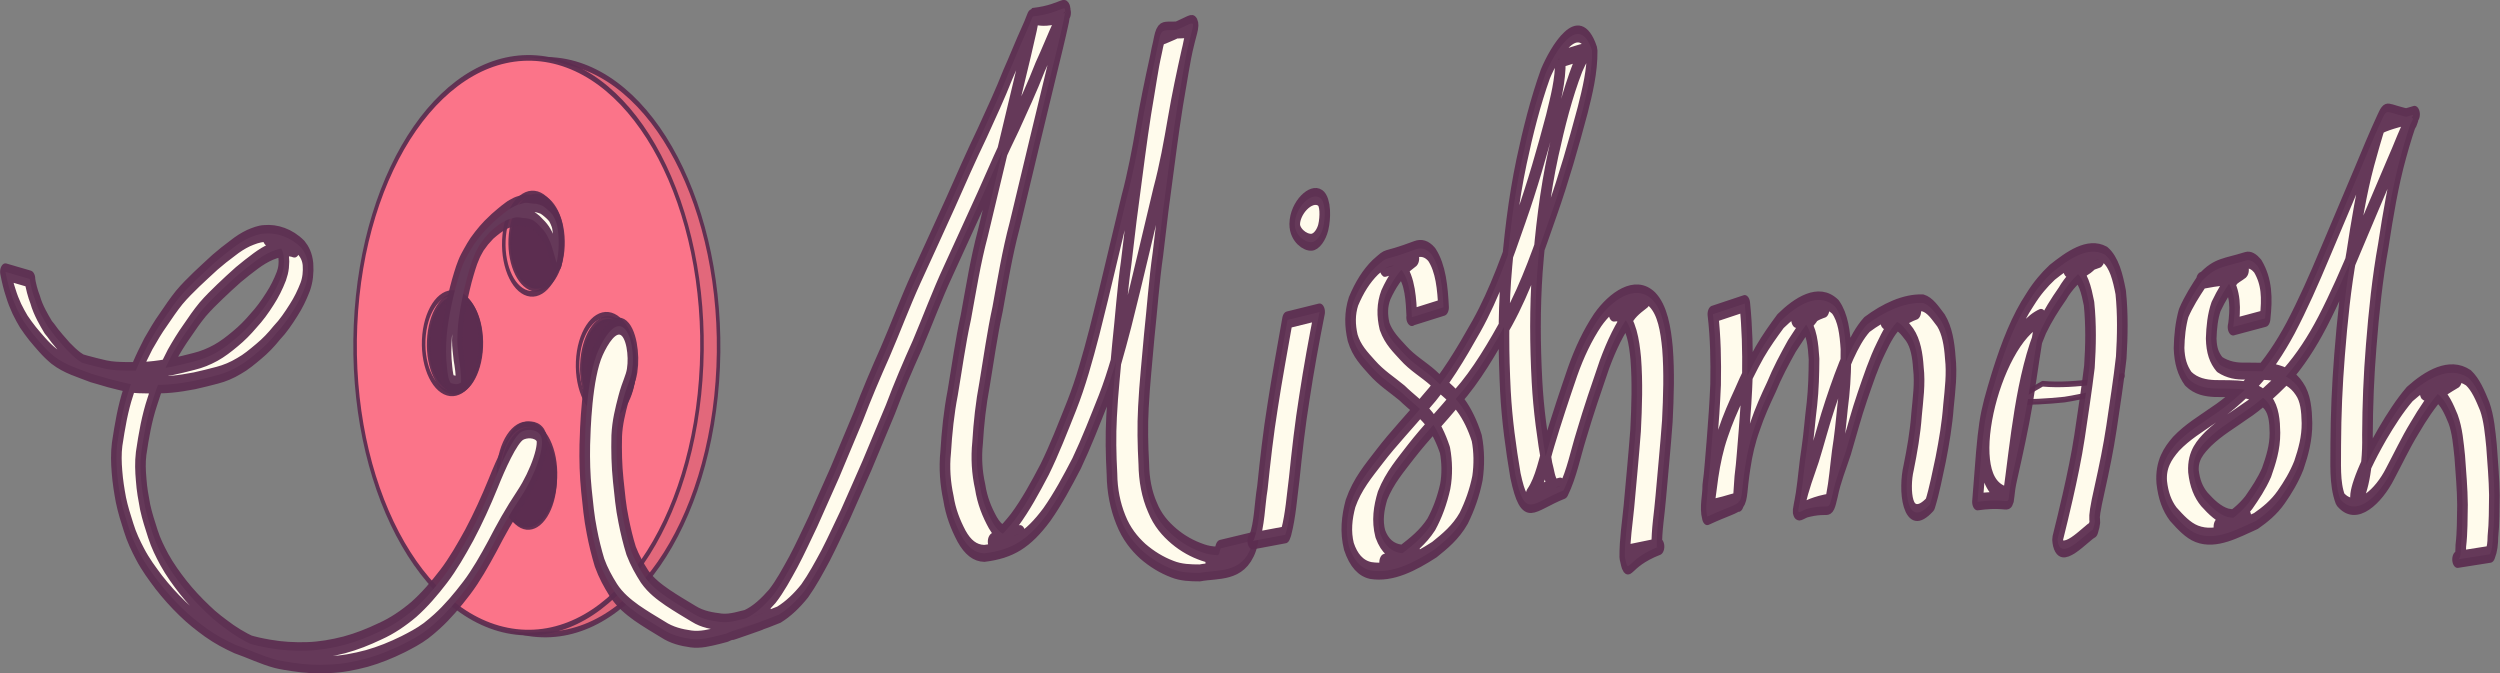 <?xml version="1.0" encoding="UTF-8" standalone="no"?>
<!-- Created with Inkscape (http://www.inkscape.org/) -->

<svg
   xmlns:dc="http://purl.org/dc/elements/1.1/"
   xmlns:cc="http://creativecommons.org/ns#"
   xmlns:rdf="http://www.w3.org/1999/02/22-rdf-syntax-ns#"
   xmlns:svg="http://www.w3.org/2000/svg"
   xmlns="http://www.w3.org/2000/svg"
   xmlns:sodipodi="http://sodipodi.sourceforge.net/DTD/sodipodi-0.dtd"
   xmlns:inkscape="http://www.inkscape.org/namespaces/inkscape"
   width="598.314mm"
   height="161.17mm"
   viewBox="0 0 598.314 161.17"
   version="1.1"
   id="svg8"
   sodipodi:docname="MishmashLogo1.svg"
   inkscape:version="0.92.4 (5da689c313, 2019-01-14)">
  <rect x="0" y="0" width="598.314" height="161.17" fill="#808080" stroke="none"/>
  <defs
     id="defs2" />
  <sodipodi:namedview
     id="base"
     pagecolor="#ffffff"
     bordercolor="#666666"
     borderopacity="1.0"
     inkscape:pageopacity="0.0"
     inkscape:pageshadow="2"
     inkscape:zoom="0.125"
     inkscape:cx="-3265.3445"
     inkscape:cy="1414.7922"
     inkscape:document-units="mm"
     inkscape:current-layer="layer1"
     showgrid="false"
     inkscape:window-width="1920"
     inkscape:window-height="1001"
     inkscape:window-x="-9"
     inkscape:window-y="-9"
     inkscape:window-maximized="1" />
  <g
     inkscape:label="Layer 1"
     inkscape:groupmode="layer"
     id="layer1"
     transform="translate(395.112,-61.737)">
    <g
       id="g5216"
       transform="matrix(8.48,0,0,13.508,-546.723,-1426.361)">
      <ellipse
         transform="matrix(0.997,0.072,-0.068,0.998,0,0)"
         style="opacity:1;fill:#e2687b;fill-opacity:1;stroke:#5c2d50;stroke-width:0.1;stroke-linecap:butt;stroke-linejoin:round;stroke-miterlimit:4;stroke-dasharray:none;stroke-opacity:0.941;paint-order:stroke markers fill"
         id="use4760"
         cx="41.111"
         cy="113.582"
         rx="4.898"
         ry="5.089" />
      <ellipse
         transform="matrix(0.997,0.072,-0.068,0.998,0,0)"
         ry="5.089"
         rx="4.898"
         cy="113.582"
         cx="40.641"
         id="path815"
         style="opacity:1;fill:#fb7489;fill-opacity:1;stroke:#5c2d50;stroke-width:0.1;stroke-linecap:butt;stroke-linejoin:round;stroke-miterlimit:4;stroke-dasharray:none;stroke-opacity:0.941;paint-order:stroke markers fill" />
      <ellipse
         ry="0.85"
         rx="0.744"
         cy="113.745"
         cx="38.57"
         id="path817-9-4"
         style="opacity:1;fill:#5c2d50;fill-opacity:1;stroke:#5c2d50;stroke-width:0.1;stroke-linecap:butt;stroke-linejoin:round;stroke-miterlimit:4;stroke-dasharray:none;stroke-opacity:0.941;paint-order:stroke markers fill"
         transform="matrix(0.997,0.071,-0.068,0.998,0,0)" />
      <ellipse
         transform="matrix(0.997,0.072,-0.068,0.998,0,0)"
         ry="0.889"
         rx="0.808"
         cy="111.78"
         cx="40.627"
         id="path817-8"
         style="opacity:1;fill:none;fill-opacity:1;stroke:#5c2d50;stroke-width:0.1;stroke-linecap:butt;stroke-linejoin:round;stroke-miterlimit:4;stroke-dasharray:none;stroke-opacity:0.941;paint-order:stroke markers fill" />
      <ellipse
         transform="matrix(0.997,0.072,-0.068,0.998,0,0)"
         ry="0.889"
         rx="0.808"
         cy="113.701"
         cx="38.489"
         id="path817-9"
         style="opacity:1;fill:none;fill-opacity:1;stroke:#5c2d50;stroke-width:0.1;stroke-linecap:butt;stroke-linejoin:round;stroke-miterlimit:4;stroke-dasharray:none;stroke-opacity:0.941;paint-order:stroke markers fill" />
      <ellipse
         transform="matrix(0.997,0.072,-0.068,0.998,0,0)"
         ry="0.889"
         rx="0.808"
         cy="115.869"
         cx="40.75"
         id="path817-0"
         style="opacity:1;fill:none;fill-opacity:1;stroke:#5c2d50;stroke-width:0.1;stroke-linecap:butt;stroke-linejoin:round;stroke-miterlimit:4;stroke-dasharray:none;stroke-opacity:0.941;paint-order:stroke markers fill" />
      <ellipse
         transform="matrix(0.997,0.072,-0.068,0.998,0,0)"
         ry="0.857"
         rx="0.753"
         cy="115.938"
         cx="40.801"
         id="path817-9-4-5"
         style="opacity:1;fill:#5c2d50;fill-opacity:1;stroke:#5c2d50;stroke-width:0.1;stroke-linecap:butt;stroke-linejoin:round;stroke-miterlimit:4;stroke-dasharray:none;stroke-opacity:0.941;paint-order:stroke markers fill" />
      <ellipse
         transform="matrix(0.997,0.072,-0.068,0.998,0,0)"
         ry="0.889"
         rx="0.808"
         cy="113.772"
         cx="42.852"
         id="path817"
         style="opacity:1;fill:none;fill-opacity:1;stroke:#5c2d50;stroke-width:0.1;stroke-linecap:butt;stroke-linejoin:round;stroke-miterlimit:4;stroke-dasharray:none;stroke-opacity:0.941;paint-order:stroke markers fill" />
      <ellipse
         transform="matrix(0.997,0.072,-0.068,0.998,0,0)"
         ry="0.861"
         rx="0.742"
         cy="113.813"
         cx="42.908"
         id="path817-9-4-2"
         style="opacity:1;fill:#5c2d50;fill-opacity:1;stroke:#5c2d50;stroke-width:0.1;stroke-linecap:butt;stroke-linejoin:round;stroke-miterlimit:4;stroke-dasharray:none;stroke-opacity:0.941;paint-order:stroke markers fill" />
      <ellipse
         ry="0.817"
         rx="0.746"
         cy="111.697"
         cx="40.404"
         id="path817-9-4-7"
         style="opacity:1;fill:#5c2d50;fill-opacity:1;stroke:#5c2d50;stroke-width:0.1;stroke-linecap:butt;stroke-linejoin:round;stroke-miterlimit:4;stroke-dasharray:none;stroke-opacity:0.941;paint-order:stroke markers fill"
         transform="matrix(0.997,0.074,-0.065,0.998,0,0)" />
      <path
         sodipodi:nodetypes="sscccccccccccccccccccccccccccccccccccccccccccccccccccccccccccccccccccccccccccccccccccccccccccccccccccccccccccccccccccccaas"
         inkscape:connector-curvature="0"
         d="m 35.719,116.731 c -0.043,0.167 -0.143,0.253 -0.245,0.497 -0.092,0.222 -0.173,0.42 -0.19,0.658 -0.01,0.261 -7.21e-4,0.527 0.042,0.785 0.04,0.238 0.073,0.478 0.15,0.707 0.058,0.186 0.128,0.37 0.215,0.544 0.104,0.171 0.236,0.317 0.379,0.457 0.188,0.168 0.418,0.273 0.647,0.373 0.244,0.103 0.492,0.195 0.739,0.288 0.25,0.099 0.521,0.124 0.786,0.145 0.267,0.016 0.525,-0.047 0.788,-0.081 0.557,-0.105 -0.819,0.176 -0.614,0.134 0.343,-0.071 0.685,-0.141 1.027,-0.216 0.251,-0.055 -0.502,0.106 -0.754,0.156 -0.085,0.017 0.168,-0.042 0.253,-0.064 0.268,-0.08 0.508,-0.224 0.733,-0.386 0.221,-0.178 0.404,-0.393 0.59,-0.605 0.197,-0.232 0.375,-0.479 0.56,-0.721 0.206,-0.287 0.411,-0.576 0.614,-0.866 0.221,-0.33 0.44,-0.661 0.661,-0.991 0.238,-0.391 0.495,-0.771 0.76,-1.144 0.297,-0.431 0.563,-0.881 0.87,-1.304 0.325,-0.442 0.645,-0.886 0.967,-1.33 0.296,-0.422 0.594,-0.843 0.907,-1.253 0.247,-0.339 0.497,-0.677 0.72,-1.032 0.176,-0.247 0.336,-0.504 0.514,-0.749 0.026,-0.037 0.052,-0.074 0.078,-0.112 0.024,-0.035 0.1,-0.165 0.111,-0.166 0.941,-0.065 0.979,-0.318 0.874,0.063 -0.104,0.307 -0.225,0.607 -0.341,0.909 -0.163,0.422 -0.326,0.845 -0.488,1.268 -0.187,0.489 -0.373,0.979 -0.56,1.468 -0.204,0.477 -0.334,0.978 -0.478,1.475 -0.152,0.438 -0.251,0.891 -0.37,1.339 -0.102,0.337 -0.163,0.684 -0.196,1.034 -0.043,0.262 -0.018,0.526 0.072,0.775 0.061,0.249 0.192,0.45 0.359,0.639 0.174,0.189 0.371,0.257 0.622,0.227 0.462,-0.109 -0.309,0.075 -0.603,0.109 -0.054,0.006 0.098,-0.047 0.146,-0.073 0.162,-0.089 0.306,-0.197 0.45,-0.312 0.313,-0.266 0.583,-0.578 0.845,-0.892 0.281,-0.357 0.517,-0.744 0.761,-1.126 0.262,-0.415 0.458,-0.865 0.646,-1.317 0.167,-0.41 0.324,-0.824 0.48,-1.238 0.141,-0.372 0.282,-0.744 0.424,-1.116 0.174,-0.41 0.303,-0.834 0.42,-1.264 0.109,-0.403 0.24,-0.8 0.379,-1.194 0.257,-0.702 -0.006,-0.478 1.056,-0.549 -0.138,0.31 -0.221,0.638 -0.309,0.964 -0.139,0.486 -0.246,0.981 -0.349,1.476 -0.113,0.512 -0.216,1.027 -0.309,1.543 -0.109,0.479 -0.162,0.967 -0.245,1.451 -0.057,0.422 -0.131,0.841 -0.165,1.266 -0.029,0.334 -0.018,0.67 0.011,1.003 0.006,0.279 0.084,0.541 0.244,0.769 0.149,0.231 0.367,0.383 0.605,0.511 0.259,0.137 0.532,0.229 0.817,0.29 0.254,0.059 0.518,0.048 0.777,0.05 0.322,-0.047 0.901,-0.136 -0.553,0.129 -0.036,0.007 0.131,-0.035 0.234,-0.16 0.015,-0.031 0.03,-0.062 0.045,-0.093 l 0.908,-0.137 v 0 c -0.014,0.036 -0.028,0.073 -0.042,0.109 -0.264,0.481 -0.958,0.403 -1.455,0.464 -0.262,-2.9e-4 -0.527,-0.004 -0.782,-0.069 -0.289,-0.069 -0.565,-0.173 -0.827,-0.315 -0.244,-0.141 -0.463,-0.311 -0.616,-0.552 -0.159,-0.245 -0.248,-0.52 -0.253,-0.814 -0.03,-0.338 -0.04,-0.68 -0.011,-1.019 0.032,-0.428 0.11,-0.85 0.167,-1.275 0.085,-0.483 0.135,-0.972 0.245,-1.451 0.094,-0.517 0.196,-1.032 0.309,-1.546 0.103,-0.496 0.208,-0.992 0.345,-1.48 0.087,-0.328 0.163,-0.659 0.299,-0.972 1.16,-0.277 1.012,-0.455 0.756,0.265 -0.14,0.392 -0.274,0.786 -0.383,1.188 -0.119,0.431 -0.24,0.86 -0.417,1.272 -0.141,0.372 -0.282,0.744 -0.423,1.116 -0.158,0.415 -0.315,0.83 -0.482,1.241 -0.19,0.455 -0.383,0.912 -0.643,1.332 -0.244,0.385 -0.483,0.773 -0.758,1.137 -0.263,0.319 -0.533,0.634 -0.842,0.909 -0.535,0.452 -0.989,0.627 -1.763,0.687 -0.264,-0.003 -0.47,-0.107 -0.646,-0.307 -0.168,-0.201 -0.304,-0.414 -0.368,-0.672 -0.09,-0.262 -0.124,-0.54 -0.078,-0.815 0.034,-0.355 0.092,-0.708 0.198,-1.05 0.121,-0.448 0.218,-0.903 0.372,-1.341 0.146,-0.499 0.273,-1.004 0.478,-1.483 0.186,-0.489 0.373,-0.979 0.559,-1.468 0.161,-0.423 0.322,-0.845 0.483,-1.268 0.115,-0.299 0.232,-0.598 0.337,-0.901 0.119,-0.392 -0.011,-0.055 0.957,-0.273 0.009,-0.002 -0.013,-0.022 -0.022,-0.019 -0.086,0.031 -0.113,0.193 -0.181,0.24 -0.178,0.244 -0.338,0.499 -0.517,0.742 -0.222,0.36 -0.476,0.699 -0.723,1.042 -0.317,0.406 -0.613,0.829 -0.909,1.251 -0.324,0.442 -0.641,0.889 -0.967,1.33 -0.311,0.42 -0.576,0.87 -0.868,1.303 -0.266,0.371 -0.524,0.748 -0.758,1.14 -0.219,0.331 -0.442,0.66 -0.66,0.992 -0.2,0.293 -0.409,0.579 -0.611,0.87 -0.186,0.243 -0.364,0.49 -0.558,0.726 -0.186,0.218 -0.373,0.434 -0.588,0.625 -0.223,0.175 -0.464,0.32 -0.729,0.422 -0.419,0.111 -0.848,0.191 -1.27,0.29 -0.247,0.058 0.992,-0.213 0.743,-0.163 -1.393,0.281 -0.639,0.158 -1.16,0.242 -0.263,0.04 -0.527,0.084 -0.794,0.061 -0.27,-0.024 -0.542,-0.064 -0.795,-0.169 -0.248,-0.094 -0.497,-0.187 -0.741,-0.293 -0.235,-0.107 -0.469,-0.224 -0.657,-0.405 -0.148,-0.149 -0.285,-0.303 -0.389,-0.486 -0.086,-0.18 -0.16,-0.366 -0.217,-0.557 -0.076,-0.235 -0.112,-0.479 -0.152,-0.722 -0.043,-0.265 -0.054,-0.537 -0.046,-0.805 0.012,-0.247 0.048,-1.215 0.385,-1.68 0.155,-0.214 0.429,-0.497 0.678,-0.409 0.255,0.091 0.341,0.502 0.274,0.765 z"
         id="path5001"
         style="opacity:1;fill:#fffbec;fill-opacity:1;stroke:#5c2d50;stroke-width:0.3;stroke-linecap:butt;stroke-linejoin:round;stroke-miterlimit:4;stroke-dasharray:none;stroke-opacity:0.941;paint-order:stroke markers fill" />
      <path
         inkscape:connector-curvature="0"
         d="m 55.121,115.691 c -0.158,0.5 -0.305,1.004 -0.428,1.514 -0.122,0.474 -0.209,0.957 -0.288,1.44 -0.066,0.316 -0.101,0.648 -0.226,0.948 -0.009,0.016 -0.019,0.031 -0.028,0.047 0,0 -0.917,0.108 -0.917,0.108 v 0 c 0.011,-0.007 0.023,-0.015 0.034,-0.022 0.159,-0.272 0.159,-0.624 0.239,-0.923 0.08,-0.485 0.167,-0.97 0.29,-1.447 0.124,-0.512 0.276,-1.016 0.417,-1.524 0,0 0.907,-0.141 0.907,-0.141 z"
         id="path5003"
         style="opacity:1;fill:#fffbec;fill-opacity:1;stroke:#5c2d50;stroke-width:0.3;stroke-linecap:butt;stroke-linejoin:round;stroke-miterlimit:4;stroke-dasharray:none;stroke-opacity:0.941;paint-order:stroke markers fill" />
      <path
         sodipodi:nodetypes="aaaaa"
         inkscape:connector-curvature="0"
         d="m 54.419,114.135 c 0.003,-0.285 0.457,-0.58 0.718,-0.465 0.161,0.071 0.15,0.356 0.088,0.52 -0.05,0.132 -0.19,0.26 -0.332,0.266 -0.191,0.008 -0.476,-0.131 -0.474,-0.321 z"
         id="path5005"
         style="opacity:1;fill:#fffbec;fill-opacity:1;stroke:#5c2d50;stroke-width:0.3;stroke-linecap:butt;stroke-linejoin:round;stroke-miterlimit:4;stroke-dasharray:none;stroke-opacity:0.941;paint-order:stroke markers fill" />
      <path
         inkscape:connector-curvature="0"
         d="m 57.725,115.791 c -0.021,-0.307 -0.047,-0.667 -0.315,-0.861 -0.104,-0.062 -0.2,-0.071 -0.317,-0.046 -0.041,0.009 -0.162,0.042 -0.121,0.034 0.767,-0.137 1.007,-0.266 0.64,-0.089 -0.25,0.139 -0.454,0.328 -0.62,0.558 -0.11,0.183 -0.11,0.365 -0.037,0.559 0.118,0.209 0.335,0.337 0.528,0.471 0.263,0.185 0.569,0.29 0.847,0.446 0.258,0.159 0.538,0.274 0.767,0.473 0.192,0.162 0.346,0.366 0.459,0.59 0.071,0.229 0.074,0.477 0.02,0.71 -0.083,0.262 -0.219,0.496 -0.388,0.711 -0.227,0.251 -0.53,0.405 -0.827,0.555 -0.565,0.229 -1.182,0.433 -1.797,0.37 -0.281,-0.037 -0.486,-0.181 -0.616,-0.427 -0.103,-0.26 -0.06,-0.514 0.047,-0.762 0.19,-0.343 0.512,-0.58 0.809,-0.824 0.417,-0.343 0.872,-0.634 1.301,-0.962 0.548,-0.381 1.004,-0.864 1.447,-1.359 0.509,-0.573 0.88,-1.239 1.249,-1.905 0.322,-0.575 0.598,-1.174 0.853,-1.781 0.123,-0.321 0.271,-0.662 0.261,-1.013 -0.009,-0.012 -0.014,-0.032 -0.029,-0.036 -0.014,-0.003 -0.054,0.022 -0.04,0.019 0.281,-0.047 0.558,-0.116 0.841,-0.154 0.032,-0.004 -0.058,0.03 -0.083,0.051 -0.087,0.072 -0.13,0.144 -0.198,0.236 -0.294,0.478 -0.504,1.004 -0.689,1.532 -0.233,0.674 -0.364,1.379 -0.45,2.085 -0.072,0.649 -0.065,1.302 -0.01,1.952 0.043,0.5 0.151,0.991 0.284,1.474 0.055,0.118 0.083,0.317 0.21,0.393 0.043,0.026 0.201,-0.023 0.151,-0.014 -0.271,0.047 -0.54,0.104 -0.811,0.156 0.262,-0.239 0.366,-0.61 0.517,-0.923 0.204,-0.427 0.425,-0.844 0.652,-1.259 0.191,-0.341 0.425,-0.65 0.71,-0.918 0.391,-0.35 1.055,-0.652 1.537,-0.364 0.295,0.189 0.383,0.534 0.432,0.86 0.054,0.43 0.03,0.867 -0.004,1.298 -0.052,0.45 -0.122,0.896 -0.185,1.344 -0.037,0.294 -0.122,0.587 -0.112,0.885 0.003,9.8e-4 0.006,0.002 0.01,0.003 -0.287,0.036 -0.574,0.071 -0.861,0.107 0,0 0.913,-0.118 0.913,-0.118 v 0 c -0.966,0.234 -0.842,0.537 -0.966,0.185 -0.004,-0.304 0.073,-0.603 0.118,-0.901 0.064,-0.446 0.133,-0.891 0.187,-1.339 0.034,-0.424 0.057,-0.854 0.005,-1.277 -0.046,-0.301 -0.125,-0.618 -0.415,-0.773 -0.032,-0.011 -0.063,-0.028 -0.097,-0.035 -0.033,-0.005 -0.134,0.01 -0.101,10e-4 1.437,-0.373 0.725,-0.236 0.448,0.025 -0.295,0.249 -0.523,0.556 -0.718,0.887 -0.227,0.414 -0.452,0.827 -0.653,1.255 -0.163,0.328 -0.274,0.688 -0.502,0.978 -0.901,0.225 -1.087,0.527 -1.357,-0.263 -0.132,-0.489 -0.24,-0.986 -0.283,-1.491 -0.053,-0.656 -0.061,-1.315 0.009,-1.97 0.086,-0.712 0.217,-1.423 0.446,-2.104 0.181,-0.535 0.394,-1.064 0.674,-1.555 0.245,-0.369 0.946,-1.121 1.318,-0.411 0.007,0.365 -0.133,0.72 -0.266,1.053 -0.259,0.61 -0.535,1.213 -0.859,1.791 -0.372,0.669 -0.737,1.344 -1.245,1.925 -0.441,0.499 -0.892,0.99 -1.44,1.375 -0.426,0.33 -0.879,0.621 -1.298,0.958 -0.288,0.238 -0.604,0.463 -0.807,0.783 -0.106,0.22 -0.161,0.443 -0.063,0.678 0.127,0.22 0.336,0.32 0.588,0.34 0.353,0.014 0.826,-0.125 -0.456,0.162 -0.052,0.012 0.105,-0.022 0.157,-0.037 0.078,-0.023 0.246,-0.087 0.321,-0.116 0.293,-0.143 0.592,-0.287 0.828,-0.517 0.173,-0.199 0.304,-0.422 0.393,-0.671 0.062,-0.207 0.054,-0.437 -0.007,-0.644 -0.112,-0.212 -0.259,-0.404 -0.447,-0.555 -0.233,-0.184 -0.509,-0.3 -0.761,-0.456 -0.285,-0.149 -0.588,-0.267 -0.852,-0.456 -0.207,-0.147 -0.432,-0.286 -0.545,-0.524 -0.08,-0.22 -0.086,-0.432 0.024,-0.646 0.163,-0.246 0.363,-0.447 0.615,-0.603 0.421,-0.233 0.114,-0.077 1.129,-0.317 0.17,-0.04 0.323,-0.013 0.464,0.091 0.256,0.244 0.306,0.594 0.333,0.935 0,0 -0.901,0.178 -0.901,0.178 z"
         id="path5007"
         style="opacity:1;fill:#fffbec;fill-opacity:1;stroke:#5c2d50;stroke-width:0.3;stroke-linecap:butt;stroke-linejoin:round;stroke-miterlimit:4;stroke-dasharray:none;stroke-opacity:0.941;paint-order:stroke markers fill" />
      <path
         sodipodi:nodetypes="ccccccccccccccccccccccccccccccccccccccccccccccccccccccccccccccccccccc"
         inkscape:connector-curvature="0"
         d="m 67.12,115.543 c 0.068,0.42 0.085,0.839 0.075,1.264 -0.017,0.333 -0.055,0.664 -0.096,0.995 -0.041,0.273 -0.062,0.547 -0.119,0.818 -0.011,0.141 -0.037,0.282 -0.04,0.423 -2.18e-4,0.013 -0.002,0.05 0.003,0.038 0.005,-0.015 3.1e-4,-0.031 4.15e-4,-0.047 -0.284,0.043 -0.566,0.114 -0.853,0.128 -0.031,0.001 0.022,-0.058 0.03,-0.088 0.043,-0.156 0.067,-0.319 0.105,-0.477 0.063,-0.264 0.149,-0.517 0.28,-0.755 0.13,-0.247 0.292,-0.475 0.457,-0.7 0.177,-0.26 0.371,-0.506 0.58,-0.741 0.182,-0.197 0.383,-0.373 0.587,-0.547 0.441,-0.273 1.074,-0.539 1.548,-0.253 0.221,0.192 0.269,0.465 0.298,0.742 0.001,0.274 -0.011,0.547 -0.055,0.818 -0.056,0.272 -0.085,0.548 -0.146,0.819 -0.069,0.261 -0.099,0.529 -0.16,0.792 -0.012,0.043 -0.023,0.086 -0.035,0.13 -0.009,0.032 -0.018,0.065 -0.026,0.097 -0.005,0.019 0.006,0.056 -0.014,0.058 -0.913,0.091 -0.992,0.356 -0.845,-0.002 0.091,-0.274 0.244,-0.519 0.379,-0.772 0.16,-0.321 0.293,-0.653 0.464,-0.97 0.159,-0.3 0.327,-0.597 0.525,-0.873 0.145,-0.199 0.303,-0.385 0.506,-0.526 0.482,-0.227 1.045,-0.395 1.573,-0.384 0.213,0.037 0.356,0.181 0.516,0.311 0.174,0.179 0.236,0.416 0.262,0.657 0.052,0.29 -0.005,0.572 -0.05,0.857 -0.038,0.325 -0.124,0.641 -0.221,0.953 -0.093,0.266 -0.172,0.539 -0.298,0.792 -0.67,0.459 -0.744,-0.284 -0.606,-0.646 0.098,-0.307 0.187,-0.617 0.223,-0.939 0.04,-0.278 0.105,-0.552 0.052,-0.834 -0.022,-0.219 -0.079,-0.434 -0.247,-0.587 -0.148,-0.122 -0.291,-0.246 -0.494,-0.249 -0.373,0.028 -0.178,0.019 0.66,-0.165 0.038,-0.008 -0.076,0.017 -0.113,0.029 -0.078,0.024 -0.156,0.048 -0.233,0.075 -0.038,0.013 -0.073,0.033 -0.11,0.049 -0.214,0.115 -0.367,0.301 -0.512,0.492 -0.209,0.264 -0.367,0.566 -0.529,0.86 -0.173,0.315 -0.309,0.644 -0.463,0.968 -0.13,0.252 -0.289,0.49 -0.376,0.762 -0.149,0.386 -0.013,0.106 -0.974,0.313 -0.007,0.001 -9.74e-4,-0.015 5.39e-4,-0.022 0.011,-0.052 0.029,-0.102 0.044,-0.154 0.012,-0.042 0.024,-0.085 0.035,-0.127 0.064,-0.262 0.093,-0.531 0.16,-0.792 0.064,-0.269 0.093,-0.543 0.148,-0.813 0.046,-0.262 0.056,-0.528 0.059,-0.794 -0.025,-0.246 -0.059,-0.5 -0.277,-0.653 -0.035,-0.014 -0.068,-0.033 -0.104,-0.043 -0.035,-0.009 -0.145,-3.9e-4 -0.11,-0.01 0.254,-0.072 0.516,-0.116 0.773,-0.177 0.044,-0.01 -0.32,0.063 -0.316,0.119 -0.212,0.158 -0.4,0.349 -0.591,0.532 -0.207,0.234 -0.41,0.47 -0.581,0.733 -0.166,0.22 -0.327,0.445 -0.457,0.688 -0.133,0.229 -0.223,0.471 -0.283,0.73 -0.194,0.789 0.119,0.528 -1.067,0.873 -0.075,-0.167 0.019,-0.368 0.013,-0.544 0.06,-0.268 0.08,-0.54 0.121,-0.81 0.043,-0.328 0.079,-0.657 0.101,-0.987 0.011,-0.419 9.62e-4,-0.833 -0.077,-1.247 l 0.898,-0.188 z"
         id="path5009"
         style="opacity:1;fill:#fffbec;fill-opacity:1;stroke:#5c2d50;stroke-width:0.3;stroke-linecap:butt;stroke-linejoin:round;stroke-miterlimit:4;stroke-dasharray:none;stroke-opacity:0.941;paint-order:stroke markers fill" />
      <path
         inkscape:connector-curvature="0"
         d="m 75.524,116.963 c 0.49,0.028 0.981,10e-4 1.47,-0.035 0.266,-0.03 0.529,-0.071 0.795,-0.102 0,0 -0.856,0.322 -0.856,0.322 v 0 c -0.264,0.033 -0.527,0.071 -0.792,0.096 -0.492,0.031 -0.986,0.054 -1.479,0.031 0,0 0.862,-0.312 0.862,-0.312 z"
         id="path5013"
         style="opacity:1;fill:#fffbec;fill-opacity:1;stroke:#5c2d50;stroke-width:0.1;stroke-linecap:butt;stroke-linejoin:round;stroke-miterlimit:4;stroke-dasharray:none;stroke-opacity:0.941;paint-order:stroke markers fill" />
      <path
         sodipodi:nodetypes="ccccccccccccccccccccccccccccc"
         inkscape:connector-curvature="0"
         d="m 75.48,115.788 c -0.149,0.492 -0.249,0.996 -0.379,1.494 -0.112,0.421 -0.28,0.899 -0.427,1.309 -0.252,0.678 0.216,0.359 -0.986,0.465 0.178,-1.459 0.167,-1.445 0.547,-2.237 0.265,-0.526 0.548,-0.983 0.94,-1.352 0.185,-0.188 0.396,-0.345 0.623,-0.478 0.443,-0.22 1.004,-0.481 1.49,-0.313 0.26,0.139 0.36,0.401 0.442,0.667 0.063,0.381 0.052,0.771 0.015,1.154 -0.073,0.418 -0.18,0.829 -0.275,1.243 -0.088,0.367 -0.206,0.725 -0.332,1.08 -0.28,0.767 -0.044,0.422 -0.188,0.727 v 0 c -0.192,0.057 -0.961,0.62 -1.003,0.17 0.102,-0.249 0.194,-0.503 0.288,-0.755 0.127,-0.352 0.247,-0.706 0.335,-1.07 0.096,-0.41 0.198,-0.818 0.277,-1.231 0.039,-0.37 0.049,-0.748 -0.011,-1.117 -0.076,-0.24 -0.164,-0.483 -0.42,-0.578 -0.367,-0.07 -0.113,-0.008 0.695,-0.206 0.033,-0.008 -0.068,0.008 -0.1,0.017 -0.106,0.028 -0.095,0.041 -0.194,0.088 -0.034,0.016 -0.07,0.029 -0.104,0.043 -0.224,0.133 -0.448,0.265 -0.627,0.459 -0.211,0.19 -0.415,0.391 -0.587,0.617 -0.588,0.853 -0.743,2.061 -0.943,2.96 -1.427,-0.162 -0.369,-2.796 0.925,-3.157 z"
         id="path5011"
         style="opacity:1;fill:#fffbec;fill-opacity:1;stroke:#5c2d50;stroke-width:0.3;stroke-linecap:butt;stroke-linejoin:round;stroke-miterlimit:4;stroke-dasharray:none;stroke-opacity:0.941;paint-order:stroke markers fill" />
      <path
         sodipodi:nodetypes="ccccccccccccccccccccccccccccccccccccccccccccccccccccccccccccccccccccccccccccccccccccccc"
         inkscape:connector-curvature="0"
         d="m 80.905,115.958 c 0.067,-0.332 0.077,-0.599 -0.188,-0.834 -0.031,-0.014 -0.06,-0.033 -0.093,-0.041 -0.13,-0.03 -1.616,0.205 0.554,-0.136 0.088,-0.014 -0.163,0.073 -0.24,0.117 -0.193,0.153 -0.368,0.333 -0.516,0.53 -0.096,0.174 -0.129,0.371 -0.138,0.568 0.008,0.206 0.078,0.339 0.24,0.461 0.231,0.095 0.477,0.121 0.725,0.115 0.282,0.004 0.563,-0.006 0.844,0.03 0.252,0.039 0.493,0.105 0.68,0.285 0.175,0.156 0.207,0.383 0.214,0.605 0.004,0.276 -0.102,0.514 -0.23,0.751 -0.136,0.214 -0.31,0.394 -0.497,0.562 -0.207,0.186 -0.46,0.313 -0.714,0.424 -0.513,0.142 -1.121,0.362 -1.669,0.227 -0.252,-0.062 -0.455,-0.203 -0.663,-0.348 -0.183,-0.152 -0.284,-0.333 -0.326,-0.566 -0.037,-0.317 0.169,-0.51 0.405,-0.681 0.324,-0.214 0.69,-0.347 1.043,-0.504 0.409,-0.168 0.792,-0.385 1.167,-0.618 0.385,-0.259 0.719,-0.576 1.02,-0.927 0.348,-0.416 0.66,-0.86 0.961,-1.311 0.323,-0.482 0.647,-0.964 0.972,-1.444 0.204,-0.307 0.407,-0.617 0.625,-0.914 0.19,-0.258 0.096,-0.148 0.887,-0.051 0.045,0.005 -0.045,0.078 -0.067,0.117 -0.026,0.049 -0.052,0.098 -0.077,0.148 -0.079,0.157 -0.105,0.221 -0.18,0.387 -0.227,0.514 -0.369,1.06 -0.502,1.604 -0.168,0.582 -0.266,1.177 -0.342,1.777 -0.069,0.525 -0.102,1.051 -0.106,1.581 0.051,1.444 -1.023,1.564 0.419,-0.016 0.24,-0.257 0.49,-0.502 0.774,-0.71 0.486,-0.273 1.123,-0.513 1.657,-0.288 0.205,0.121 0.331,0.311 0.458,0.504 0.122,0.217 0.155,0.463 0.194,0.705 0.032,0.289 0.074,0.577 0.08,0.867 -0.007,0.249 4.1e-4,0.494 -0.042,0.741 -0.002,0.112 -0.017,0.215 -0.078,0.31 l -0.919,0.091 v 0 c 0.108,-0.013 0.083,-0.167 0.092,-0.243 0.046,-0.241 0.039,-0.48 0.047,-0.724 -0.003,-0.286 -0.046,-0.57 -0.077,-0.854 -0.039,-0.229 -0.068,-0.463 -0.188,-0.667 -0.117,-0.179 -0.24,-0.354 -0.442,-0.447 -0.172,-0.051 -0.396,-0.013 -0.338,-0.028 1.425,-0.364 0.75,-0.204 0.466,-0.053 -0.288,0.197 -0.54,0.437 -0.778,0.692 -0.249,0.256 -0.462,0.541 -0.693,0.813 -0.306,0.376 -0.943,0.788 -1.399,0.445 -0.171,-0.286 -0.122,-0.647 -0.128,-0.967 0.004,-0.533 0.04,-1.063 0.108,-1.592 0.077,-0.603 0.171,-1.202 0.341,-1.787 0.133,-0.548 0.272,-1.099 0.495,-1.619 0.023,-0.052 0.285,-0.652 0.314,-0.661 0.314,-0.095 0.644,-0.129 0.966,-0.194 0.009,-0.002 -0.019,0.003 -0.029,0.005 -0.242,0.279 -0.424,0.609 -0.639,0.908 -0.325,0.481 -0.652,0.96 -0.974,1.443 -0.298,0.454 -0.611,0.901 -0.956,1.321 -0.299,0.361 -0.633,0.683 -1.016,0.955 -0.375,0.234 -0.754,0.463 -1.166,0.63 -0.35,0.158 -0.712,0.287 -1.041,0.487 -0.214,0.139 -0.445,0.29 -0.418,0.577 0.037,0.209 0.138,0.367 0.308,0.496 0.2,0.14 0.406,0.263 0.65,0.311 0.132,0.018 0.258,0.019 0.392,0.011 0.042,-0.002 0.166,-0.021 0.126,-0.01 -0.251,0.064 -0.506,0.114 -0.758,0.171 0.042,-0.011 0.085,-0.023 0.127,-0.034 0.252,-0.103 0.505,-0.222 0.716,-0.393 0.182,-0.165 0.359,-0.329 0.501,-0.532 0.123,-0.223 0.239,-0.439 0.237,-0.703 -0.004,-0.202 -0.033,-0.397 -0.198,-0.532 -0.19,-0.151 -0.424,-0.202 -0.661,-0.232 -0.28,-0.026 -0.56,-0.016 -0.841,-0.021 -0.258,-0.008 -0.521,-0.036 -0.746,-0.173 -0.169,-0.149 -0.248,-0.316 -0.26,-0.543 0.007,-0.214 0.042,-0.424 0.13,-0.621 0.145,-0.211 0.329,-0.39 0.513,-0.565 0.395,-0.271 0.649,-0.249 1.243,-0.367 0.123,-0.025 0.238,0.028 0.333,0.099 0.262,0.275 0.272,0.563 0.209,0.928 l -0.905,0.152 z"
         id="path5015"
         style="opacity:1;fill:#fffbec;fill-opacity:1;stroke:#5c2d50;stroke-width:0.3;stroke-linecap:butt;stroke-linejoin:round;stroke-miterlimit:4;stroke-dasharray:none;stroke-opacity:0.941;paint-order:stroke markers fill" />
      <path
         sodipodi:nodetypes="cccccccccccccccccccccccccccccccccccccccccccccccccccccsszcccccccccccccccccccccccccccccccccccccccccccccccccccc"
         inkscape:connector-curvature="0"
         d="m 18.719,115.11 c 0.03,0.129 0.083,0.25 0.151,0.362 0.045,0.1 0.107,0.188 0.175,0.272 0.062,0.076 0.13,0.147 0.197,0.219 0.089,0.061 0.162,0.141 0.251,0.201 0.086,0.069 0.179,0.127 0.266,0.194 0.107,0.07 0.216,0.136 0.332,0.19 0.256,0.119 0.893,0.264 -0.267,-0.029 0.162,0.034 0.325,0.062 0.487,0.092 0.181,0.032 0.362,0.059 0.544,0.086 0.195,0.027 0.392,0.03 0.589,0.032 0.208,0.001 0.416,7.5e-4 0.623,-0.009 0.217,-0.011 0.434,-0.033 0.65,-0.057 0.214,-0.027 0.427,-0.062 0.641,-0.096 0.208,-0.032 0.412,-0.083 0.611,-0.152 0.192,-0.067 0.374,-0.155 0.554,-0.25 0.178,-0.092 0.347,-0.198 0.508,-0.318 0.17,-0.115 0.325,-0.248 0.471,-0.394 0.122,-0.118 0.228,-0.251 0.317,-0.395 0.065,-0.111 0.087,-0.228 0.065,-0.353 -0.029,-0.123 -0.1,-0.172 -0.198,-0.237 -0.215,-0.108 -0.601,-0.182 0.499,0.108 0.021,0.006 -0.043,-0.008 -0.064,-0.012 -0.057,-0.008 -0.077,-0.008 -0.135,-0.008 -0.15,-7.6e-4 -0.295,0.029 -0.44,0.065 -0.153,0.041 -0.3,0.098 -0.444,0.164 -0.167,0.078 -0.333,0.159 -0.496,0.245 -0.177,0.097 -0.351,0.201 -0.525,0.304 -0.164,0.099 -0.328,0.2 -0.483,0.313 -0.157,0.119 -0.302,0.252 -0.447,0.386 -0.149,0.131 -0.287,0.274 -0.42,0.421 -0.11,0.133 -0.216,0.269 -0.314,0.41 -0.095,0.133 -0.172,0.278 -0.244,0.424 -0.074,0.14 -0.133,0.288 -0.183,0.438 -0.05,0.155 -0.091,0.313 -0.128,0.472 -0.031,0.155 -0.021,0.312 0.001,0.467 0.018,0.166 0.064,0.325 0.112,0.483 0.057,0.166 0.14,0.321 0.219,0.477 0.084,0.167 0.202,0.312 0.323,0.454 0.158,0.18 0.341,0.337 0.527,0.487 0.208,0.165 0.428,0.313 0.657,0.449 0.227,0.142 0.47,0.252 0.713,0.362 0.26,0.113 0.53,0.199 0.803,0.274 -0.17,-0.043 -0.342,-0.083 -0.511,-0.129 -0.05,-0.014 0.102,0.022 0.152,0.032 0.211,0.043 0.422,0.07 0.636,0.093 0.346,0.039 0.694,0.05 1.041,0.044 0.354,-0.006 0.707,-0.045 1.057,-0.101 0.345,-0.058 0.684,-0.142 1.019,-0.243 0.331,-0.093 0.646,-0.226 0.949,-0.387 0.298,-0.166 0.574,-0.367 0.838,-0.584 0.266,-0.218 0.498,-0.474 0.724,-0.732 0.247,-0.292 0.472,-0.602 0.68,-0.923 0.2,-0.316 0.554,-0.815 0.786,-0.904 0.13,-0.05 0.414,-0.065 0.541,0.055 0.176,0.166 -0.163,0.729 -0.532,1.081 -0.369,0.351 -0.575,0.59 -0.821,0.886 -0.226,0.262 -0.459,0.522 -0.726,0.743 -0.267,0.22 -0.543,0.426 -0.843,0.596 -0.104,0.057 -0.201,0.112 -0.308,0.162 -0.208,0.097 -0.427,0.168 -0.645,0.238 -0.336,0.104 -0.676,0.191 -1.023,0.252 -0.351,0.059 -0.705,0.102 -1.061,0.109 -0.348,0.012 -0.696,10e-4 -1.042,-0.034 -0.161,-0.017 -0.323,-0.029 -0.482,-0.056 -0.376,-0.063 -0.743,-0.176 -1.114,-0.257 -0.274,-0.078 -0.544,-0.168 -0.804,-0.284 -0.244,-0.111 -0.485,-0.228 -0.713,-0.37 -0.228,-0.139 -0.447,-0.291 -0.654,-0.458 -0.187,-0.156 -0.374,-0.313 -0.53,-0.501 -0.122,-0.146 -0.238,-0.297 -0.322,-0.47 -0.081,-0.159 -0.162,-0.319 -0.218,-0.489 -0.048,-0.162 -0.09,-0.326 -0.11,-0.494 -0.022,-0.164 -0.029,-0.329 0.004,-0.492 0.039,-0.16 0.079,-0.321 0.13,-0.478 0.051,-0.153 0.109,-0.305 0.186,-0.448 0.072,-0.15 0.151,-0.298 0.247,-0.434 0.099,-0.145 0.207,-0.283 0.318,-0.419 0.135,-0.148 0.271,-0.295 0.422,-0.427 0.146,-0.135 0.292,-0.271 0.449,-0.393 0.155,-0.117 0.321,-0.218 0.487,-0.32 0.176,-0.101 0.348,-0.208 0.525,-0.306 0.163,-0.088 0.327,-0.171 0.495,-0.248 0.144,-0.072 0.293,-0.132 0.447,-0.178 0.146,-0.039 0.293,-0.077 0.445,-0.081 0.356,-0.021 0.747,0.062 1.046,0.251 0.099,0.076 0.17,0.166 0.189,0.294 0.015,0.141 -0.007,0.275 -0.079,0.4 -0.091,0.149 -0.2,0.288 -0.326,0.41 -0.147,0.147 -0.299,0.288 -0.474,0.402 -0.16,0.126 -0.33,0.236 -0.511,0.33 -0.182,0.096 -0.363,0.192 -0.557,0.259 -0.2,0.076 -0.406,0.13 -0.616,0.164 -0.214,0.035 -0.427,0.07 -0.642,0.099 -0.216,0.026 -0.433,0.048 -0.651,0.061 -0.208,0.013 -0.416,0.012 -0.624,0.013 -0.198,-0.002 -0.395,-10e-4 -0.592,-0.023 -0.182,-0.026 -0.363,-0.055 -0.544,-0.084 -0.163,-0.028 -0.324,-0.062 -0.487,-0.089 -0.368,-0.091 -0.732,-0.151 -1.071,-0.315 -0.115,-0.06 -0.226,-0.128 -0.332,-0.203 -0.09,-0.063 -0.178,-0.129 -0.266,-0.195 -0.084,-0.069 -0.17,-0.138 -0.249,-0.214 -0.067,-0.073 -0.135,-0.146 -0.195,-0.226 -0.066,-0.089 -0.124,-0.182 -0.172,-0.281 -0.064,-0.119 -0.111,-0.246 -0.151,-0.375 l 0.692,0.127 z"
         id="path5118"
         style="opacity:1;fill:#fffbec;fill-opacity:1;stroke:#5c2d50;stroke-width:0.3;stroke-linecap:butt;stroke-linejoin:round;stroke-miterlimit:4;stroke-dasharray:none;stroke-opacity:0.941;paint-order:stroke markers fill" />
      <path
         sodipodi:nodetypes="cccccccccccccccccccccasccccccccccccccccccccc"
         inkscape:connector-curvature="0"
         d="m 30.6,116.952 c -0.072,-0.062 -0.088,-0.17 -0.105,-0.264 -0.016,-0.097 -0.029,-0.194 -0.029,-0.293 -3.18e-4,-0.094 0.008,-0.188 0.018,-0.281 0.011,-0.088 0.032,-0.173 0.052,-0.259 0.022,-0.094 0.053,-0.185 0.082,-0.277 0.028,-0.096 0.067,-0.187 0.103,-0.28 0.033,-0.084 0.072,-0.166 0.111,-0.247 0.033,-0.068 0.067,-0.134 0.108,-0.196 0.042,-0.068 0.095,-0.126 0.147,-0.185 0.056,-0.063 0.113,-0.125 0.174,-0.182 0.158,-0.139 0.328,-0.265 0.508,-0.367 0.073,-0.048 0.151,-0.082 0.226,-0.126 0.072,-0.036 0.143,-0.075 0.217,-0.107 0.068,-0.034 0.141,-0.053 0.212,-0.078 0.068,-0.02 0.138,-0.029 0.208,-0.042 0.068,-0.017 0.135,-0.011 0.204,-0.003 0.06,0.006 0.12,0.01 0.18,0.01 0.056,0.009 0.112,0.018 0.167,0.033 0.051,0.018 0.098,0.045 0.146,0.069 0.048,0.026 0.095,0.053 0.139,0.088 0.033,0.026 0.117,0.129 0.14,0.21 0.059,0.208 0.051,0.46 -0.022,0.647 0,0 -0.154,-0.346 -0.175,-0.362 -0.109,-0.154 -0.149,-0.201 -0.38,-0.341 -0.046,-0.024 -0.092,-0.048 -0.142,-0.062 -0.053,-0.013 -0.108,-0.022 -0.162,-0.026 -0.06,-0.002 -0.121,-0.006 -0.181,-0.013 -0.066,-0.006 -0.132,-0.003 -0.197,0.012 -0.069,0.014 -0.138,0.021 -0.205,0.045 -0.071,0.022 -0.141,0.049 -0.209,0.081 -0.072,0.034 -0.143,0.071 -0.214,0.11 -0.232,0.164 -0.095,0.057 -0.3,0.231 -0.049,0.06 -0.107,0.112 -0.147,0.181 -0.043,0.059 -0.079,0.123 -0.112,0.19 -0.039,0.081 -0.078,0.161 -0.113,0.244 -0.036,0.092 -0.074,0.183 -0.104,0.277 -0.027,0.091 -0.061,0.181 -0.083,0.274 -0.019,0.084 -0.043,0.168 -0.055,0.254 -0.01,0.092 -0.021,0.184 -0.021,0.278 -0.002,0.098 0.029,0.231 0.044,0.327 0.024,0.083 0.072,0.271 0.061,0.42 -0.112,0.045 -0.173,0.029 -0.289,0.01 z"
         id="path5122"
         style="opacity:1;fill:#fffbec;fill-opacity:1;stroke:#5c2d50;stroke-width:0.3;stroke-linecap:butt;stroke-linejoin:round;stroke-miterlimit:4;stroke-dasharray:none;stroke-opacity:0.941;paint-order:stroke markers fill" />
    </g>
  </g>
</svg>
